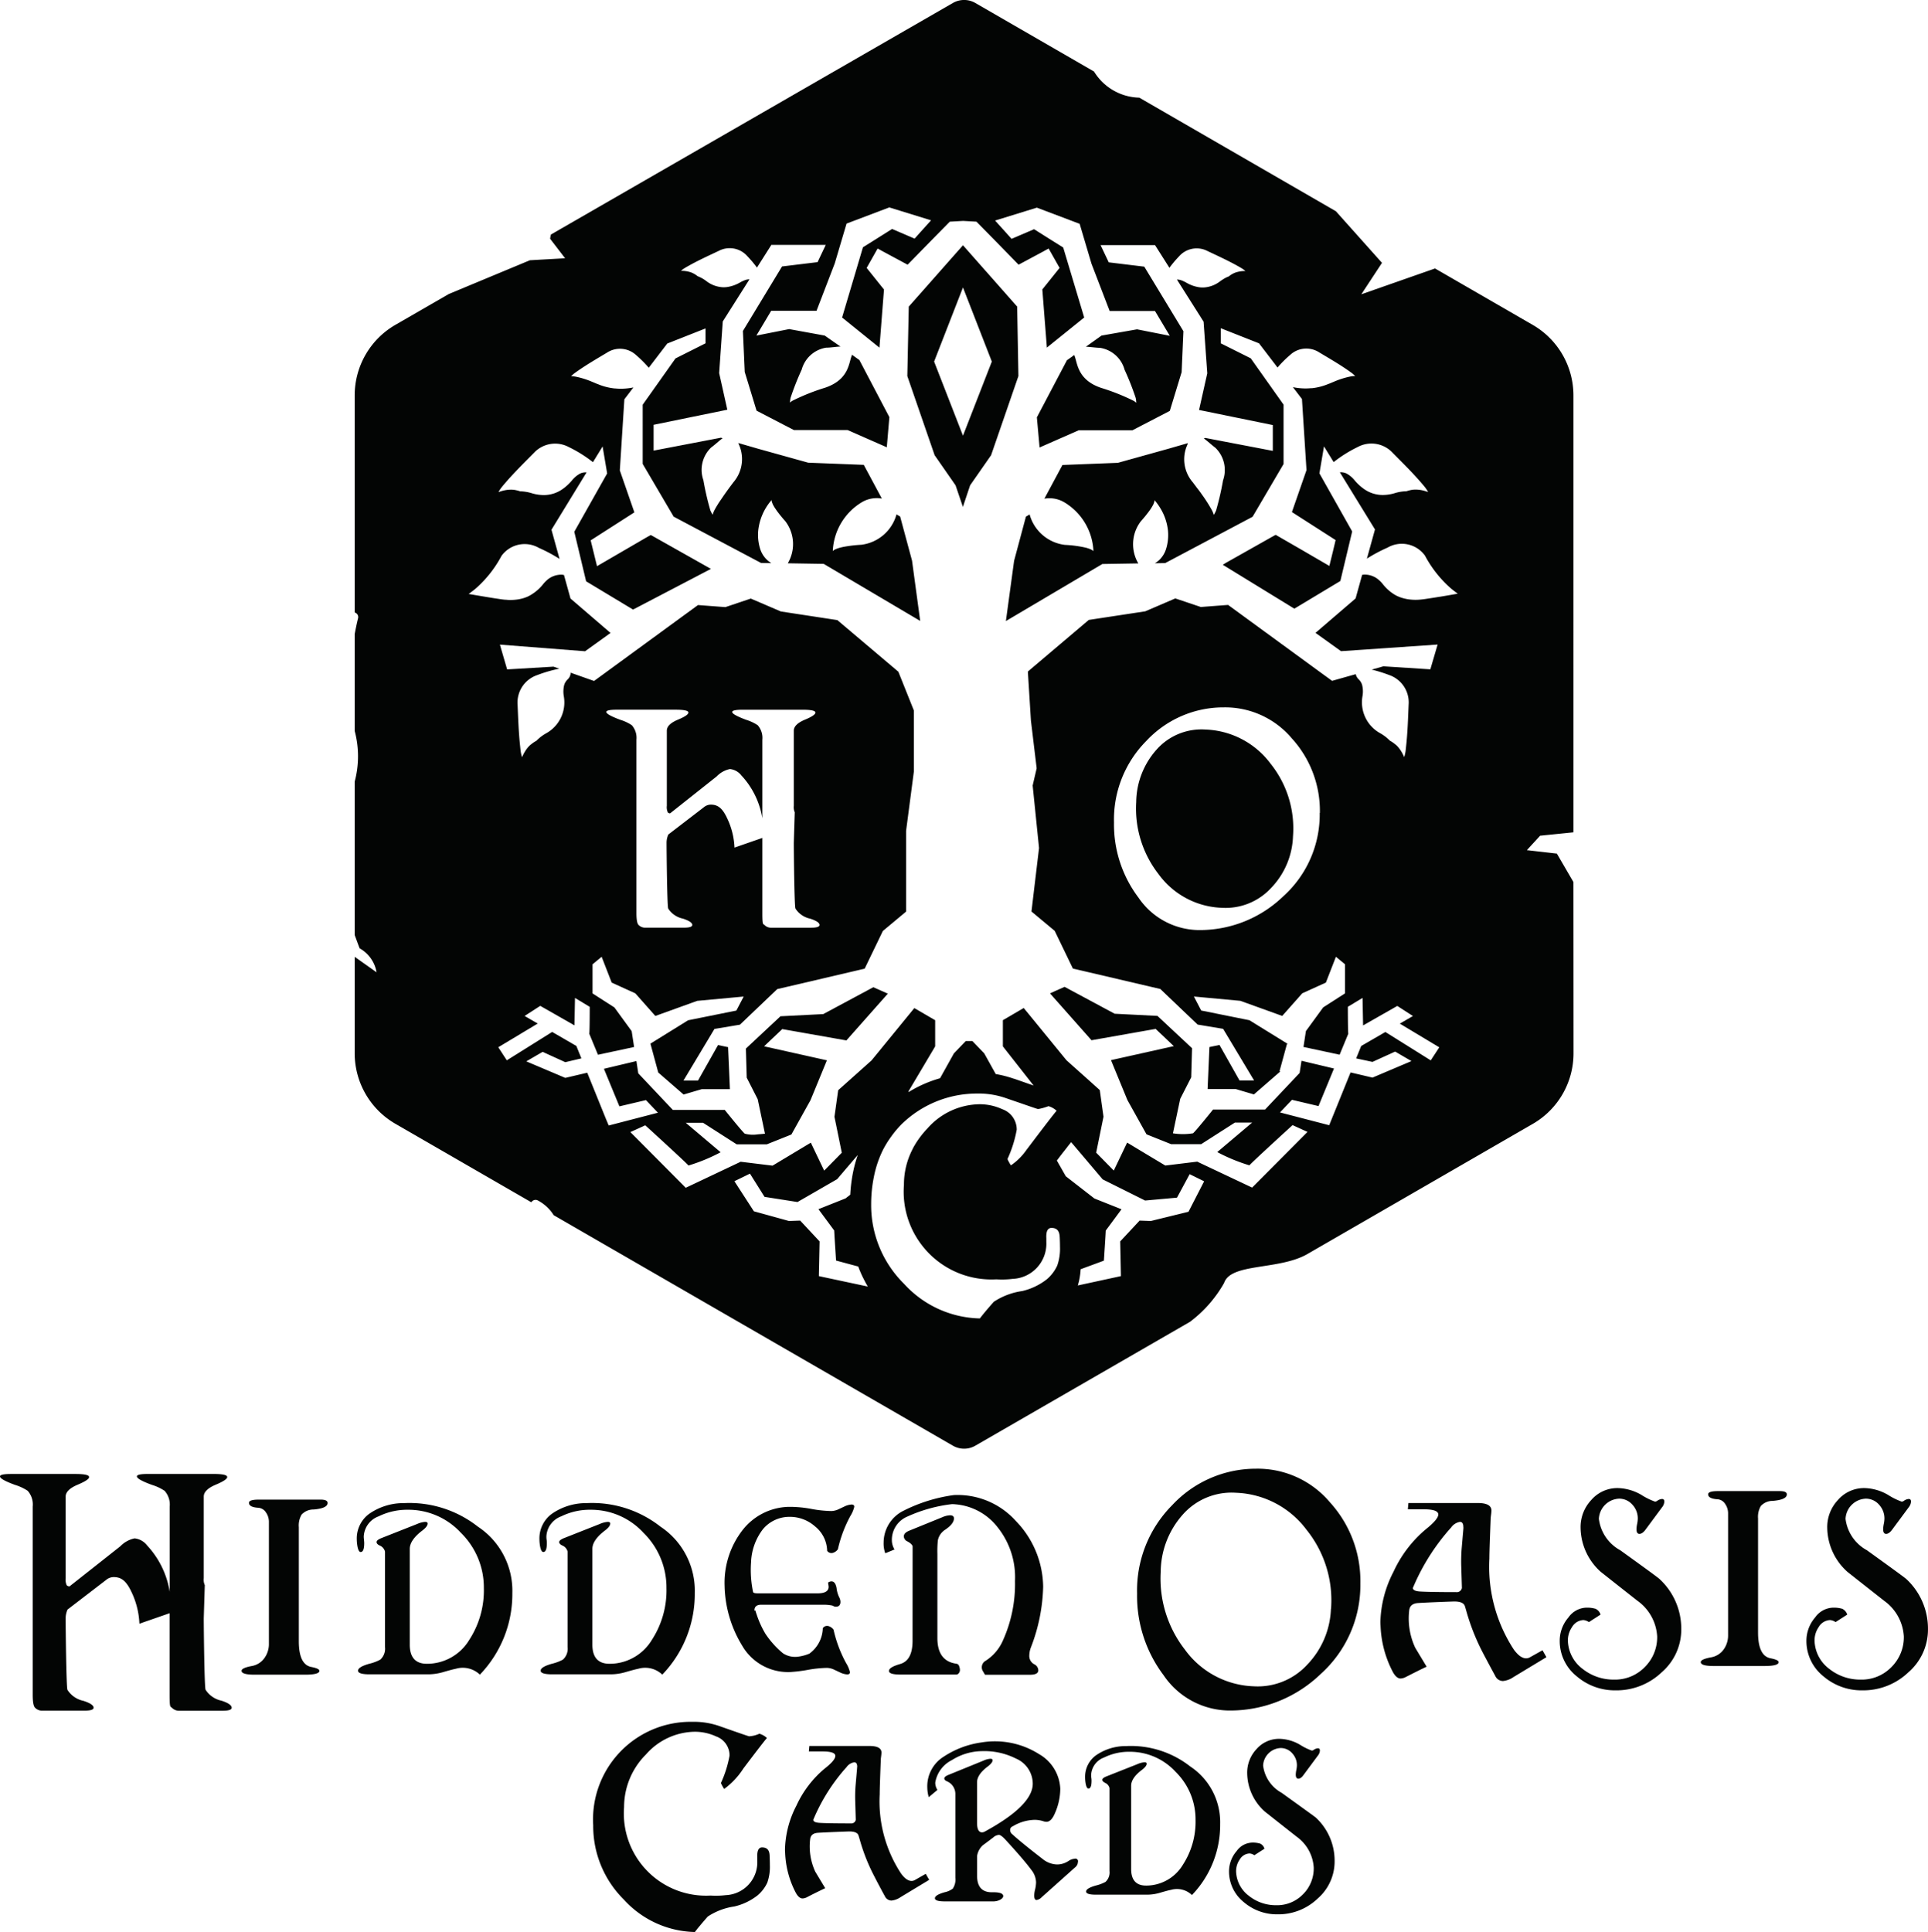 <svg xmlns="http://www.w3.org/2000/svg" width="74.694" height="74.848" viewBox="0 0 74.694 74.848">
  <g id="Group_3268" data-name="Group 3268" opacity="1">
    <g id="Group_3266" data-name="Group 3266" transform="translate(0 56.896)">
      <path id="Path_25385" data-name="Path 25385" d="M212.608,457.4q-.2,0-.184.376c0,.046,0,.091,0,.137a1.275,1.275,0,0,1-1.222,1.336,3.168,3.168,0,0,1-.589.016,3.184,3.184,0,0,1-3.35-3.424,2.882,2.882,0,0,1,.849-2.043,2.559,2.559,0,0,1,1.886-.879,1.959,1.959,0,0,1,.828.18.782.782,0,0,1,.524.741,4.385,4.385,0,0,1-.335,1.066,1.675,1.675,0,0,0,.126.229,2.97,2.97,0,0,0,.744-.793q.762-1.007.912-1.181a.722.722,0,0,0-.293-.166,1.088,1.088,0,0,1-.4.1q-.1-.027-1.114-.384a3,3,0,0,0-1.087-.177,3.782,3.782,0,0,0-3.836,4.009,4.007,4.007,0,0,0,1.191,2.881,3.822,3.822,0,0,0,2.749,1.253q.143-.194.5-.6a2.51,2.51,0,0,1,1.026-.389,2.29,2.29,0,0,0,.9-.429,1.437,1.437,0,0,0,.378-.494,1.843,1.843,0,0,0,.1-.681q0-.143-.008-.332C212.9,457.6,212.876,457.4,212.608,457.4Z" transform="translate(-183.085 -442.729)" fill="#030504"/>
      <path id="Path_25386" data-name="Path 25386" d="M285.577,461.388a.5.5,0,0,0-.245.092.8.8,0,0,1-.431.13.912.912,0,0,1-.517-.176q-.866-.668-1.223-.994a.21.21,0,0,1-.084-.163.145.145,0,0,1,.1-.143,1.712,1.712,0,0,1,.843-.252,1.089,1.089,0,0,1,.351.056.36.36,0,0,0,.115.02q.191,0,.334-.349a2.367,2.367,0,0,0,.2-.933,1.623,1.623,0,0,0-.821-1.34,3.192,3.192,0,0,0-2.234-.453,3.539,3.539,0,0,0-1.457.548,1.352,1.352,0,0,0-.64,1.208,1.41,1.41,0,0,0,.056.364l.336-.28a.533.533,0,0,1-.084-.28,1.187,1.187,0,0,1,.642-.874,2.23,2.23,0,0,1,1.174-.349,2.727,2.727,0,0,1,1.312.288,1.063,1.063,0,0,1,.65.973q0,.841-1.849,1.85a.242.242,0,0,1-.115.036q-.194,0-.194-.372v-1.569q0-.3.42-.616.181-.138.181-.237c0-.039-.028-.058-.084-.058a.771.771,0,0,0-.265.071l-1.358.553q-.163.066-.163.137t.107.115a.53.53,0,0,1,.321.479v3.256a.628.628,0,0,1-.1.421.8.8,0,0,1-.318.14q-.374.107-.374.232t.4.122h1.85a.57.57,0,0,0,.28-.065c.078-.043.117-.091.117-.141q0-.156-.425-.148-.588.01-.588-.645v-.757a.7.7,0,0,1,.224-.42q.272-.2.4-.3a.376.376,0,0,1,.221-.1q.081,0,.25.181.713.775,1.009,1.177a.808.808,0,0,1,.181.479,1.363,1.363,0,0,1-.043.3.932.932,0,0,0-.028.214q0,.171.092.171a.355.355,0,0,0,.2-.11l1.3-1.162a.268.268,0,0,0,.1-.2A.1.1,0,0,0,285.577,461.388Z" transform="translate(-243.943 -446.279)" fill="#030504"/>
      <path id="Path_25387" data-name="Path 25387" d="M318.845,458.66a3.729,3.729,0,0,0-2.489-.792,2.022,2.022,0,0,0-1.165.358,1.025,1.025,0,0,0-.422.852,1.408,1.408,0,0,0,.018.219q.036.217.112.216.12,0,.12-.3c0-.025,0-.063-.008-.112s-.008-.087-.008-.112a.76.76,0,0,1,.5-.678,2.173,2.173,0,0,1,.994-.222,2.4,2.4,0,0,1,1.778.777,2.577,2.577,0,0,1,.772,1.857,3.055,3.055,0,0,1-.487,1.737,1.66,1.66,0,0,1-1.419.813q-.588.005-.588-.645v-3.223q0-.3.42-.617.181-.138.181-.237,0-.056-.084-.056a.8.8,0,0,0-.265.069l-1.205.477q-.166.066-.166.135c0,.039.037.078.11.117a.3.3,0,0,1,.171.2c0-.007,0,.076,0,.247v2.971a.492.492,0,0,1-.158.42,1.553,1.553,0,0,1-.374.14q-.375.107-.375.232t.4.122h1.962a1.776,1.776,0,0,0,.481-.069q.341-.1.443-.117a.834.834,0,0,1,.813.2A3.907,3.907,0,0,0,320,460.895,2.588,2.588,0,0,0,318.845,458.66Z" transform="translate(-272.73 -447.123)" fill="#030504"/>
      <path id="Path_25388" data-name="Path 25388" d="M348.624,458.38a1.4,1.4,0,0,1-.718-1.055.712.712,0,0,1,.678-.68.587.587,0,0,1,.453.207.676.676,0,0,1,.178.471,1.024,1.024,0,0,1-.022.173,1.034,1.034,0,0,0-.022.176q0,.16.1.16t.2-.143l.561-.757a.331.331,0,0,0,.074-.189q0-.089-.079-.089a.321.321,0,0,0-.165.066.122.122,0,0,1-.071.023,2.281,2.281,0,0,1-.455-.225,1.646,1.646,0,0,0-.788-.23,1.16,1.16,0,0,0-.9.4,1.329,1.329,0,0,0-.359.943,2.025,2.025,0,0,0,.678,1.472q.619.489,1.238.976a1.587,1.587,0,0,1,.662,1.195,1.412,1.412,0,0,1-.424,1.045,1.394,1.394,0,0,1-1.033.415,1.666,1.666,0,0,1-1.05-.359,1.231,1.231,0,0,1-.5-.917.783.783,0,0,1,.135-.487.467.467,0,0,1,.385-.242.372.372,0,0,1,.186.069l.392-.252a.315.315,0,0,0-.168-.2,1.006,1.006,0,0,0-.275-.038.764.764,0,0,0-.637.331,1.2,1.2,0,0,0-.293.772,1.518,1.518,0,0,0,.568,1.2,1.969,1.969,0,0,0,1.31.476,2.2,2.2,0,0,0,1.555-.61,1.9,1.9,0,0,0,.658-1.464,2.275,2.275,0,0,0-.728-1.674Q349.892,459.292,348.624,458.38Z" transform="translate(-298.971 -445.824)" fill="#030504"/>
      <path id="Path_25389" data-name="Path 25389" d="M253.462,463.058a.259.259,0,0,1-.127.034q-.2,0-.41-.29a5.088,5.088,0,0,1-.825-3.065q0-.264.043-1.35c0-.03.007-.077.015-.141a1.233,1.233,0,0,0,.01-.128q0-.253-.464-.254h-2.331l-.018.212h.533q.492,0,.492.172t-.415.494a4.09,4.09,0,0,0-1.093,1.435,3.856,3.856,0,0,0-.441,1.676c0,.049,0,.1.005.144a3.618,3.618,0,0,0,.421,1.568q.12.206.252.206a.4.4,0,0,0,.166-.044c.17-.09.392-.2.661-.33l.052-.024-.384-.638a2.328,2.328,0,0,1-.2-1.245q.021-.246.306-.262.369-.023,1.192-.052.326-.005.377.157.029.092.06.2a7.3,7.3,0,0,0,.558,1.392c.2.392.4.753.4.753a.29.29,0,0,0,.258.175.758.758,0,0,0,.354-.133l1.108-.67-.133-.233Zm-2.239-4.329q-.019.22-.054.623a5.474,5.474,0,0,0-.018.639l.022.734a.174.174,0,0,1-.195.138q-.882,0-1.213-.021-.24-.016-.239-.12l.035-.081A7.188,7.188,0,0,1,250.8,458.7l.013-.014a.45.45,0,0,1,.3-.189q.115,0,.115.17C251.225,458.689,251.224,458.709,251.222,458.73Z" transform="translate(-218.019 -447.123)" fill="#030504"/>
      <path id="Path_25390" data-name="Path 25390" d="M131.4,403.422H129q-.375,0-.375.123,0,.17.361.193a.382.382,0,0,1,.3.185.63.63,0,0,1,.111.367V409a.927.927,0,0,1-.176.563.759.759,0,0,1-.49.305q-.393.073-.393.185,0,.15.5.15H130.8q.554,0,.554-.15,0-.088-.317-.149-.481-.094-.481-1v-4.418a.834.834,0,0,1,.106-.481.617.617,0,0,1,.466-.2q.542-.047.543-.252Q131.674,403.422,131.4,403.422Z" transform="translate(-118.979 -402.224)" fill="#030504"/>
      <path id="Path_25391" data-name="Path 25391" d="M158.488,405.082a4.29,4.29,0,0,0-2.865-.912,2.326,2.326,0,0,0-1.341.412,1.179,1.179,0,0,0-.485.981,1.606,1.606,0,0,0,.021.252q.041.249.129.249.138,0,.138-.343,0-.044-.009-.129c-.006-.057-.009-.1-.009-.129a.874.874,0,0,1,.575-.78,2.5,2.5,0,0,1,1.143-.255,2.756,2.756,0,0,1,2.046.894,2.965,2.965,0,0,1,.888,2.137,3.515,3.515,0,0,1-.56,2,1.911,1.911,0,0,1-1.633.935q-.677.006-.677-.742v-3.709q0-.34.484-.709.208-.159.208-.273,0-.064-.1-.064a.914.914,0,0,0-.3.079l-1.387.548q-.191.076-.191.155t.126.135a.348.348,0,0,1,.2.232q0-.012,0,.284v3.419a.566.566,0,0,1-.182.484,1.781,1.781,0,0,1-.431.161q-.431.123-.431.267t.463.141h2.258a2.043,2.043,0,0,0,.554-.079q.393-.114.51-.135a.959.959,0,0,1,.935.226,4.5,4.5,0,0,0,1.258-3.161A2.977,2.977,0,0,0,158.488,405.082Z" transform="translate(-139.974 -402.837)" fill="#030504"/>
      <path id="Path_25392" data-name="Path 25392" d="M197.473,410.723q.393-.114.51-.135a.959.959,0,0,1,.935.226,4.5,4.5,0,0,0,1.258-3.161,2.978,2.978,0,0,0-1.328-2.571,4.29,4.29,0,0,0-2.865-.912,2.326,2.326,0,0,0-1.341.412,1.179,1.179,0,0,0-.485.981,1.606,1.606,0,0,0,.021.252q.041.249.129.249.138,0,.138-.343c0-.029,0-.072-.009-.129s-.009-.1-.009-.129a.874.874,0,0,1,.575-.78,2.5,2.5,0,0,1,1.143-.255,2.756,2.756,0,0,1,2.046.894,2.965,2.965,0,0,1,.888,2.137,3.515,3.515,0,0,1-.56,2,1.911,1.911,0,0,1-1.633.935q-.677.006-.677-.742v-3.709q0-.34.484-.709.208-.159.208-.273c0-.043-.032-.064-.1-.064a.914.914,0,0,0-.3.079l-1.387.548q-.19.076-.191.155t.126.135a.349.349,0,0,1,.2.232q0-.012,0,.284v3.419a.566.566,0,0,1-.182.484,1.782,1.782,0,0,1-.431.161q-.431.123-.431.267t.463.141h2.258A2.042,2.042,0,0,0,197.473,410.723Z" transform="translate(-173.259 -402.837)" fill="#030504"/>
      <path id="Path_25393" data-name="Path 25393" d="M276.391,405.965a3.718,3.718,0,0,0-1.061-2.548,3.032,3.032,0,0,0-2.4-1,6.166,6.166,0,0,0-1.949.606,1.378,1.378,0,0,0-.771,1.228,1.078,1.078,0,0,0,.064.419l.358-.146a.7.7,0,0,1-.1-.3.977.977,0,0,1,.6-.976,5.763,5.763,0,0,1,1.726-.48,1.187,1.187,0,0,1,.12.006,2.3,2.3,0,0,1,1.636.874,3.1,3.1,0,0,1,.686,2.093,5.326,5.326,0,0,1-.469,2.31,1.773,1.773,0,0,1-.668.784.287.287,0,0,0-.109.4l.084.142h1.743q.323,0,.322-.173a.268.268,0,0,0-.161-.235.363.363,0,0,1-.188-.343.937.937,0,0,1,.059-.3A6.926,6.926,0,0,0,276.391,405.965Z" transform="translate(-235.977 -401.395)" fill="#030504"/>
      <path id="Path_25394" data-name="Path 25394" d="M272.328,411.759q0,.762-.484.9-.43.124-.431.267t.463.14h2.153c.075,0,.135-.1.135-.174a.456.456,0,0,0-.039-.171.127.127,0,0,0-.1-.075q-.733-.1-.735-.988v-3.269a4.234,4.234,0,0,1,.018-.522.641.641,0,0,1,.281-.41q.343-.231.343-.44c0-.08-.052-.12-.155-.12a.826.826,0,0,0-.293.073l-1.29.525c-.137.057-.205.13-.205.22a.223.223,0,0,0,.141.194c.116.063.181.125.2.188,0,0,0,.08,0,.241Z" transform="translate(-236.974 -405.092)" fill="#030504"/>
      <path id="Path_25395" data-name="Path 25395" d="M83.522,406.521a.971.971,0,0,1-.619-.425c-.046-.1-.07-2.444-.07-2.762l.04-1.289a.513.513,0,0,1-.04-.27v-3.16q0-.265.459-.459t.449-.3q0-.118-.526-.118H80.667q-.425,0-.425.094,0,.115.578.327a1.9,1.9,0,0,1,.494.23.8.8,0,0,1,.2.612v3.3a3.436,3.436,0,0,0-.881-1.8.7.7,0,0,0-.48-.268,1.063,1.063,0,0,0-.553.306L77.622,402.1l0-.011a.125.125,0,0,1-.1-.043.513.513,0,0,1-.04-.27v-3.16q0-.265.459-.459t.449-.3q0-.118-.526-.118h-2.5q-.425,0-.425.094,0,.115.578.327a1.9,1.9,0,0,1,.494.23.8.8,0,0,1,.195.612v7.29q0,.414.09.5a.378.378,0,0,0,.254.115h1.66q.355,0,.355-.115,0-.136-.393-.265a.971.971,0,0,1-.62-.425c-.046-.1-.07-2.444-.07-2.762a.844.844,0,0,1,.073-.35l1.489-1.143a.463.463,0,0,1,.293-.115c.258,0,.468.095.689.563a3.156,3.156,0,0,1,.314,1.243l1.17-.406v3.163c0,.523.03.442.09.5a.377.377,0,0,0,.254.115h1.706q.355,0,.355-.115Q83.916,406.65,83.522,406.521Z" transform="translate(-74.939 -397.534)" fill="#030504"/>
      <path id="Path_25396" data-name="Path 25396" d="M422.016,403.278a1.608,1.608,0,0,1-.827-1.214.819.819,0,0,1,.78-.783.677.677,0,0,1,.522.237.779.779,0,0,1,.205.542,1.171,1.171,0,0,1-.025.2,1.178,1.178,0,0,0-.025.2q0,.185.114.185t.235-.164l.645-.871a.379.379,0,0,0,.085-.217c0-.068-.03-.1-.091-.1a.371.371,0,0,0-.191.076.14.14,0,0,1-.082.026,2.627,2.627,0,0,1-.523-.259,1.9,1.9,0,0,0-.907-.265,1.335,1.335,0,0,0-1.038.463,1.528,1.528,0,0,0-.413,1.085,2.33,2.33,0,0,0,.78,1.695q.712.563,1.425,1.123a1.827,1.827,0,0,1,.762,1.375,1.624,1.624,0,0,1-.488,1.2,1.605,1.605,0,0,1-1.189.478,1.92,1.92,0,0,1-1.208-.413,1.416,1.416,0,0,1-.572-1.056.9.9,0,0,1,.155-.56.539.539,0,0,1,.443-.278.427.427,0,0,1,.214.079l.451-.29a.361.361,0,0,0-.194-.226,1.153,1.153,0,0,0-.317-.044.879.879,0,0,0-.733.381,1.377,1.377,0,0,0-.337.888,1.748,1.748,0,0,0,.654,1.387,2.267,2.267,0,0,0,1.507.548,2.534,2.534,0,0,0,1.79-.7,2.189,2.189,0,0,0,.758-1.684,2.618,2.618,0,0,0-.839-1.926Q423.476,404.328,422.016,403.278Z" transform="translate(-359.246 -400.12)" fill="#030504"/>
      <path id="Path_25397" data-name="Path 25397" d="M453.917,401.54h-2.4q-.375,0-.375.123,0,.17.361.193a.382.382,0,0,1,.3.185.63.63,0,0,1,.111.367v4.709a.927.927,0,0,1-.176.563.757.757,0,0,1-.49.3q-.393.073-.393.185,0,.15.5.15h1.964q.554,0,.554-.15,0-.088-.317-.15-.481-.094-.481-1V402.6a.832.832,0,0,1,.106-.481.616.616,0,0,1,.466-.2q.542-.047.543-.252Q454.193,401.54,453.917,401.54Z" transform="translate(-384.965 -400.672)" fill="#030504"/>
      <path id="Path_25398" data-name="Path 25398" d="M478.069,404.395q-.068-.067-1.528-1.117a1.608,1.608,0,0,1-.827-1.214.818.818,0,0,1,.78-.783.676.676,0,0,1,.522.237.779.779,0,0,1,.205.542,1.173,1.173,0,0,1-.025.2,1.2,1.2,0,0,0-.025.2q0,.185.114.185t.235-.164l.645-.871a.379.379,0,0,0,.085-.217c0-.068-.03-.1-.091-.1a.371.371,0,0,0-.191.076.141.141,0,0,1-.082.026,2.631,2.631,0,0,1-.523-.259,1.9,1.9,0,0,0-.907-.265,1.335,1.335,0,0,0-1.038.463,1.528,1.528,0,0,0-.413,1.085,2.33,2.33,0,0,0,.78,1.695q.713.563,1.425,1.123a1.827,1.827,0,0,1,.762,1.375,1.625,1.625,0,0,1-.488,1.2,1.606,1.606,0,0,1-1.189.478,1.921,1.921,0,0,1-1.208-.413,1.416,1.416,0,0,1-.572-1.056.9.9,0,0,1,.155-.56.539.539,0,0,1,.443-.278.427.427,0,0,1,.214.079l.452-.29a.362.362,0,0,0-.194-.226,1.155,1.155,0,0,0-.317-.044.88.88,0,0,0-.733.381,1.377,1.377,0,0,0-.337.888,1.749,1.749,0,0,0,.654,1.387,2.267,2.267,0,0,0,1.507.548,2.533,2.533,0,0,0,1.79-.7,2.189,2.189,0,0,0,.758-1.684A2.618,2.618,0,0,0,478.069,404.395Z" transform="translate(-404.214 -400.12)" fill="#030504"/>
      <path id="Path_25399" data-name="Path 25399" d="M330.851,396.587A4.431,4.431,0,0,0,327.6,398a4.686,4.686,0,0,0-1.359,3.426,5.1,5.1,0,0,0,1.026,3.16,3.1,3.1,0,0,0,2.64,1.368,5.049,5.049,0,0,0,3.453-1.42,4.633,4.633,0,0,0,1.531-3.507,4.527,4.527,0,0,0-1.176-3.135A3.663,3.663,0,0,0,330.851,396.587Zm2.9,5.423a3.291,3.291,0,0,1-.911,2.16,2.607,2.607,0,0,1-2.084.846,3.439,3.439,0,0,1-2.666-1.424,4.478,4.478,0,0,1-.934-3.019,3.368,3.368,0,0,1,.847-2.2,2.521,2.521,0,0,1,2.065-.854,3.57,3.57,0,0,1,2.738,1.435A4.353,4.353,0,0,1,333.755,402.01Z" transform="translate(-282.188 -396.587)" fill="#030504"/>
      <path id="Path_25400" data-name="Path 25400" d="M236.584,405.474a1.337,1.337,0,0,1,1.029-.481,1.467,1.467,0,0,1,.962.345c.016.012.032.026.046.039a1.251,1.251,0,0,1,.453.931.2.2,0,0,0,.227.078.376.376,0,0,0,.188-.135,5.006,5.006,0,0,1,.483-1.289,1.216,1.216,0,0,0,.153-.358q0-.088-.106-.088a.744.744,0,0,0-.24.059l-.261.123a.687.687,0,0,1-.287.07,4.572,4.572,0,0,1-.754-.079,4.609,4.609,0,0,0-.762-.082c-.056,0-.111,0-.166,0a2.335,2.335,0,0,0-1.752.9,3.324,3.324,0,0,0-.695,2.161,4.606,4.606,0,0,0,.672,2.3,2.052,2.052,0,0,0,1.757,1.038h.015c.054,0,.112,0,.175-.007a5.587,5.587,0,0,0,.587-.075,4.587,4.587,0,0,1,.754-.08.688.688,0,0,1,.288.071l.261.123a.742.742,0,0,0,.24.059c.07,0,.106-.029.106-.088a1.222,1.222,0,0,0-.153-.358,4.98,4.98,0,0,1-.483-1.289.375.375,0,0,0-.188-.135.2.2,0,0,0-.228.079,1.25,1.25,0,0,1-.452.931c-.021.018-.042.036-.063.053a1.712,1.712,0,0,1-.416.116.859.859,0,0,1-.613-.129,3.51,3.51,0,0,1-.674-.748,3.659,3.659,0,0,1-.342-.749c-.016-.046-.032-.094-.048-.143-.025-.08-.039.047-.039-.012a.27.27,0,0,1,0-.04c.014-.125.1-.188.261-.188h2.29l.147,0a1.619,1.619,0,0,1,.3.028.217.217,0,0,1,.054.02.2.2,0,0,0,.1.029q.179,0,.179-.19a.387.387,0,0,0-.044-.167,1.1,1.1,0,0,1-.106-.361c-.071-.415-.329-.218-.329-.218,0,.023.021.141.021.162q0,.255-.425.255h-2.193c-.156,0-.289.007-.308-.05a4.118,4.118,0,0,1-.079-1.144A2.238,2.238,0,0,1,236.584,405.474Z" transform="translate(-207.029 -403.128)" fill="#030504"/>
      <path id="Path_25401" data-name="Path 25401" d="M385.833,410.143a.3.3,0,0,1-.147.039q-.226,0-.472-.334a5.855,5.855,0,0,1-.95-3.528q0-.3.05-1.553c0-.034.008-.088.017-.162a1.364,1.364,0,0,0,.012-.147q0-.292-.534-.292h-2.683l-.021.244h.613q.566,0,.566.2,0,.186-.478.569a4.705,4.705,0,0,0-1.258,1.652,4.439,4.439,0,0,0-.507,1.929q0,.084.006.166a4.165,4.165,0,0,0,.484,1.8q.138.238.29.238a.46.46,0,0,0,.191-.051c.2-.1.451-.231.761-.379l.06-.027-.442-.734a2.677,2.677,0,0,1-.235-1.433q.024-.283.352-.3.425-.027,1.372-.06.375-.006.434.181c.022.07.045.148.069.234a8.382,8.382,0,0,0,.643,1.6c.236.451.464.867.464.867a.333.333,0,0,0,.3.2.87.87,0,0,0,.408-.154l1.275-.77-.152-.268Zm-2.577-4.982q-.022.253-.062.717a6.292,6.292,0,0,0-.021.735l.026.844a.2.2,0,0,1-.224.16q-1.014,0-1.4-.024-.276-.018-.276-.138l.041-.094a8.273,8.273,0,0,1,1.428-2.231l.015-.016a.518.518,0,0,1,.34-.217q.132,0,.132.2C383.259,405.114,383.258,405.137,383.256,405.161Z" transform="translate(-326.562 -402.837)" fill="#030504"/>
    </g>
    <g id="Group_3267" data-name="Group 3267" transform="translate(13.738 0)">
      <path id="Path_25402" data-name="Path 25402" d="M328.711,233.216a2.322,2.322,0,0,0-1.9.787,3.1,3.1,0,0,0-.78,2.025,4.126,4.126,0,0,0,.86,2.781,3.167,3.167,0,0,0,2.455,1.312,2.4,2.4,0,0,0,1.92-.779,3.031,3.031,0,0,0,.839-1.99,4.009,4.009,0,0,0-.869-2.814A3.288,3.288,0,0,0,328.711,233.216Z" transform="translate(-295.75 -204.954)" fill="#030504"/>
      <path id="Path_25403" data-name="Path 25403" d="M200.532,106.167l-.641-1.1-1.162-.133.514-.56,1.29-.131V87.317a3.154,3.154,0,0,0-1.577-2.731L195.172,82.4l-2.855,1,.8-1.217-1.787-2h0l-7.616-4.4a2.111,2.111,0,0,1-1.753-1.012l-4.6-2.656a.867.867,0,0,0-.867,0l-15.575,8.971a.927.927,0,0,0-.029.165l.579.754-1.364.077-3.142,1.308-2.068,1.194a3.154,3.154,0,0,0-1.577,2.731v8.412a.185.185,0,0,1,.13.226c-.05.2-.092.406-.13.61v3.754a3.807,3.807,0,0,1,0,1.961v5.944c.064.172.125.345.192.516a1.313,1.313,0,0,1,.655.928l-.847-.6v3.738a3.154,3.154,0,0,0,1.577,2.731l5.266,3.04a.189.189,0,0,1,.254-.07,1.614,1.614,0,0,1,.612.57l15.467,8.93a.867.867,0,0,0,.867,0l8.318-4.8A4.9,4.9,0,0,0,187,121.7c.257-.781,2.132-.488,3.226-1.12l8.733-5.042a3.154,3.154,0,0,0,1.577-2.731ZM171.3,121.435l.028-1.345-.753-.807-.434.016-1.358-.375-.755-1.166h0l.228-.11.375-.183.565.9,1.276.2,1.535-.885.8-.938a5.3,5.3,0,0,0-.232.953q-.043.286-.059.587l-.182.142-1.051.418.611.825c0,.056.072,1.165.072,1.165l.859.231c.051.136.107.271.17.4s.128.253.2.376Zm6.12-7.072a3.211,3.211,0,0,1,1.161.189l.582.2c.354.123.56.193.609.207a.25.25,0,0,0,.086-.007h0a2.307,2.307,0,0,0,.339-.1.772.772,0,0,1,.314.178q-.161.185-.975,1.262l-.019.025c-.053.07-.1.134-.152.2l-.013.017a2.357,2.357,0,0,1-.611.611,1.82,1.82,0,0,1-.134-.244,4.684,4.684,0,0,0,.359-1.14.835.835,0,0,0-.56-.792,2.091,2.091,0,0,0-.885-.192,2.737,2.737,0,0,0-2.017.94,3.5,3.5,0,0,0-.55.75c-.009.017-.016.034-.025.051l-.014.029a2.978,2.978,0,0,0-.319,1.353,3.4,3.4,0,0,0,3.581,3.66,3.389,3.389,0,0,0,.63-.018,1.363,1.363,0,0,0,1.306-1.428c0-.049,0-.1,0-.146q-.021-.4.2-.4c.286,0,.312.217.32.378q.009.2.009.355a1.962,1.962,0,0,1-.107.727,1.53,1.53,0,0,1-.4.528,2.45,2.45,0,0,1-.958.458,2.684,2.684,0,0,0-1.1.416q-.385.437-.538.644a4.085,4.085,0,0,1-2.939-1.34,4.282,4.282,0,0,1-1.274-3.079,5.336,5.336,0,0,1,.108-1.076,4.148,4.148,0,0,1,.347-1.028,3.783,3.783,0,0,1,.316-.514,3.851,3.851,0,0,1,.413-.491A4.178,4.178,0,0,1,177.422,114.363Zm8.2,4.579-1.458.357-.434-.016-.753.807.028,1.345-1.671.362a2.116,2.116,0,0,0,.056-.215,2.927,2.927,0,0,0,.055-.414l.9-.332s.074-1.109.072-1.165l.611-.825-1.051-.418-1.107-.86-.347-.61c.127-.167.228-.3.309-.4.126-.163.2-.258.245-.312l1.222,1.442,1.642.819,1.235-.111.491-.91.368.181.193.095Zm9.733-23.825-.182.03c-.146.023-.288.045-.406.062-.088.012-.173.021-.255.025a1.941,1.941,0,0,1-.4-.022,1.545,1.545,0,0,1-.167-.037,1.379,1.379,0,0,1-.288-.111,1.67,1.67,0,0,1-.514-.447,1.092,1.092,0,0,0-.122-.128.826.826,0,0,0-.6-.229c-.023,0-.048.007-.072.011l-.253.912-1.553,1.334h0l.989.709,3.742-.257-.282.96-1.819-.117-.452.128a5.5,5.5,0,0,1,.673.209,1.121,1.121,0,0,1,.757,1.146c-.023.544-.039,1.091-.1,1.632-.006.057-.011.115-.019.172a1.413,1.413,0,0,1-.053.231,1.766,1.766,0,0,0-.121-.234,1.184,1.184,0,0,0-.161-.206.9.9,0,0,0-.07-.059,1.188,1.188,0,0,0-.2-.136,1.655,1.655,0,0,0-.372-.287,1.367,1.367,0,0,1-.69-1.449,1.06,1.06,0,0,0-.017-.429.5.5,0,0,0-.138-.219h0a.35.35,0,0,1-.048-.057l-.01-.015a.36.36,0,0,1-.049-.123l-.918.259-.4-.291-3.629-2.65-.465.035-.591.045-.989-.332-1.164.5-.729.111-1.458.222-2.261,1.915-.1.087.119,1.9.222,1.846-.092.395-.063.272.247,2.421-.293,2.459.3.25.6.5.705,1.461,3.387.792,1.445,1.378.987.165,1.2,2h-.564l-.777-1.376-.389.082-.071,1.628h1.094l.7.207,1.016-.884.006-.021-.033.021.293-1.075.027.006,0-.006-.026-.016h0l-1.457-.9-1.868-.376h0l-.088-.169-.067-.128-.128-.245,1.8.167,1.622.585.776-.876.916-.416.389-1,.353.291h0v1.127l-.847.543-.669.918-.094.615,1.4.3.336-.813c-.017-.1-.017-1.043-.017-1.043l.25-.151h0l.32-.193h0l.009.5.011.566,1.326-.755.606.391-.215.124-.294.17h0l1.529.918-.33.506h0l-1.758-1.1-.937.542-.185.455-.011.026.633.136.878-.4.319.186h0l.313.182-.866.367-.643.273h0l-.85-.2-.828,2.045h0l-1.907-.495.464-.489h0l1.029.242.6-1.455h0l-1.259-.3-.062.4-.011.072-1.34,1.419H186.57s-.671.836-.776.92a2.483,2.483,0,0,1-.777,0h0l.282-1.336.426-.834.019-.645.014-.482-1.34-1.252-1.658-.084h0l-1.134-.609-.806-.432h0l-.346.153-.218.1,1.608,1.815,2.484-.439.387.367h0l.316.3-2.433.543.636,1.545.74,1.329.953.381h1.164l1.306-.836h.669l-1.729,1.461.377-.319a6.894,6.894,0,0,0,1.246.514c.047-.076,1.672-1.558,1.672-1.558l.578.263-2.145,2.157L185.956,117l.4-.048-1.633.2h0l-.779-.467-.7-.422h0l-.518,1.083-.245-.249-.437-.445.069-.336.215-1.056-.06-.431-.084-.6-.4-.36-.889-.794-1.411-1.726-.247-.3h0l-.6.351-.208.121v1.014l1.192,1.518-.758-.265-.01,0a4.291,4.291,0,0,0-.7-.18l-.445-.8-.46-.479h-.257l-.221.23-.239.249-.536.962a4.8,4.8,0,0,0-1.208.53l-.022-.01,1.041-1.754v-1.014l0,0-.808-.47-1.658,2.028-1.292,1.154-.144,1.029.284,1.392-.682.694-.518-1.083-1.482.89h0l-1.633-.2.4.048-2.13,1.009-2.145-2.157.578-.263s1.626,1.483,1.673,1.558a6.9,6.9,0,0,0,1.246-.514l.377.319-1.729-1.461h.67l1.305.836h1.164l.953-.381.74-1.329.636-1.545h0l-2.433-.543.316-.3h0l.388-.367,2.484.439,1.608-1.815-.008,0-.556-.246-1.94,1.041h0l-1.657.084-1.34,1.252.033,1.127.425.834.282,1.336s-.128.015-.282.026a1.2,1.2,0,0,1-.5-.026c-.105-.084-.776-.92-.776-.92h-2.011l-1.34-1.419-.072-.475-1.259.3.6,1.455,1.029-.242h0l.008.008.456.481-1.907.495-.1-.236-.732-1.809-.851.2-1.511-.64h0l.633-.368.878.4L162.1,113l-.195-.481-.937-.543-1.758,1.1h0l-.189-.29h0l-.141-.217,1.528-.918-.372-.215-.136-.079h0l.606-.391,1.325.755.021-1.062.32.193.251.152s0,.945-.017,1.043l.336.813,1.4-.3h0l-.094-.615-.669-.918-.847-.543v-1.127l.171-.142h0l.182-.15.389,1,.916.416.776.876,1.622-.585,1.8-.167-.284.543-1.71.344-.159.032-.527.327-.93.576,0,.015.3,1.106.982.853.7-.207h1.094l-.071-1.628-.389-.082-.776,1.376h-.563l1.2-2,.987-.165,1.445-1.378,2.849-.666.538-.126.282-.584.423-.876.9-.751v-3.127h0l.013-.1.288-2.194V99.522l-.6-1.5-2.364-2-2.187-.334-.583-.25-.583-.25-.5.168-.485.163-.53-.04-.53-.04-4.027,2.941h0l-.216-.076-.694-.245c0,.01,0,.021,0,.031s0,.008,0,.012a.354.354,0,0,1-.051.141l-.01.015a.362.362,0,0,1-.048.057h0a.5.5,0,0,0-.138.219,1.063,1.063,0,0,0-.017.429,1.367,1.367,0,0,1-.69,1.449,1.65,1.65,0,0,0-.372.287,1.18,1.18,0,0,0-.2.134.928.928,0,0,0-.072.061,1.169,1.169,0,0,0-.161.206,1.727,1.727,0,0,0-.121.234,1.39,1.39,0,0,1-.053-.231c-.008-.061-.014-.121-.02-.182-.06-.537-.076-1.08-.1-1.621a1.121,1.121,0,0,1,.757-1.146,5.4,5.4,0,0,1,.859-.25l-.225-.079-.109.007-1.687.1-.28-.96,3.3.257.987-.709-.776-.667-.776-.667-.247-.89-.006-.022c-.024,0-.049-.009-.073-.011a.829.829,0,0,0-.613.236,1.087,1.087,0,0,0-.113.12,1.726,1.726,0,0,1-.424.389,1.374,1.374,0,0,1-.176.1,1.4,1.4,0,0,1-.205.074,1.521,1.521,0,0,1-.182.039,1.948,1.948,0,0,1-.384.019h0l-.064-.006c-.063,0-.125-.009-.191-.018l-.287-.043-.1-.016-.195-.032c-.357-.059-.687-.116-.687-.116.063-.044.12-.088.176-.131l.079-.062h0a4.487,4.487,0,0,0,1.019-1.283,1.107,1.107,0,0,1,1.449-.308,5.877,5.877,0,0,1,.8.427l-.313-1.131L162.3,90.3H162.3a.5.5,0,0,0-.255.048,1.063,1.063,0,0,0-.325.28,1.9,1.9,0,0,1-.324.3,1.255,1.255,0,0,1-.758.25,1.638,1.638,0,0,1-.449-.068,1.657,1.657,0,0,0-.463-.077,1.289,1.289,0,0,0-.151-.042.969.969,0,0,0-.175-.022,1.289,1.289,0,0,0-.388.054c-.042.012-.084.026-.126.041a1.4,1.4,0,0,1,.133-.2c.382-.465.815-.888,1.239-1.317a1.121,1.121,0,0,1,1.355-.228,5.064,5.064,0,0,1,.935.585l.374-.609.076.451.1.594L161.825,92.6l.458,1.919,1.819,1.095,3.017-1.576h0l-2.33-1.313-.178.1-1.906,1.108-.245-1,1.693-1.085-.564-1.626.176-2.753.351-.46a2.5,2.5,0,0,1-.46.05h0a2.308,2.308,0,0,1-.238-.01l-.023,0a2.3,2.3,0,0,1-.669-.173l-.006,0-.188-.079-.02-.008a3.2,3.2,0,0,0-.648-.2.913.913,0,0,0-.163-.013,1.162,1.162,0,0,1,.146-.128c.4-.29.829-.537,1.252-.791a.918.918,0,0,1,1.122.1,4.463,4.463,0,0,1,.49.489l.717-.938,1.482-.585h0V85.3l-.585.294-.579.291-.984,1.389-.287.405V89.97l1.2,2.044,3.385,1.794.4.007a.992.992,0,0,1-.443-.582,1.8,1.8,0,0,1-.065-.686,2.14,2.14,0,0,1,.519-1.178h0v0h0a.131.131,0,0,0,0,.041v0a.473.473,0,0,0,.032.093l0,.007a1.322,1.322,0,0,0,.086.155l.009.014c.021.032.045.067.072.106a4.967,4.967,0,0,0,.326.4,1.461,1.461,0,0,1,.1,1.636l1.392.023,3.738,2.21-.316-2.335-.216-.8-.245-.909-.141-.084a1.619,1.619,0,0,1-1.366,1.178,5.068,5.068,0,0,0-.706.085c-.065.014-.119.028-.164.041-.2.062-.232.119-.232.119h0a2.32,2.32,0,0,1,1.136-1.9,1.134,1.134,0,0,1,.764-.136l-.7-1.305-2.153-.084h0l-1.936-.539-.771-.223.01.03a1.377,1.377,0,0,1-.2,1.491l-.068.091-.006.007-.084.113,0,0-.094.129h0l-.1.141,0,0c-.068.1-.136.2-.2.292h0c-.063.1-.119.19-.163.272a.919.919,0,0,0-.089.213,1.149,1.149,0,0,1-.09-.173,10.764,10.764,0,0,1-.269-1.167,1.2,1.2,0,0,1,.3-1.265c.149-.107.29-.246.445-.361l-.065-.019-2.609.5v-1l2.856-.585-.316-1.419.14-2,1.034-1.631a.472.472,0,0,0-.111.012.71.71,0,0,0-.11.038l-.022.009c-.043.019-.085.042-.127.065a1.393,1.393,0,0,1-.493.174,1.023,1.023,0,0,1-.162.009,1.141,1.141,0,0,1-.646-.239,1.338,1.338,0,0,0-.332-.187l-.022-.015a.888.888,0,0,0-.2-.119l-.011-.006a1.149,1.149,0,0,0-.418-.071,1.124,1.124,0,0,1,.156-.113c.42-.248.868-.451,1.31-.66a.909.909,0,0,1,1.1.2,4.443,4.443,0,0,1,.378.448l.557-.878h2.107l-.316.667-1.376.167-1.516,2.5.071,1.587.153.5.305,1,1.447.751h2.08l1.518.667.1-1.167-1.162-2.212-.269-.192-.035-.025a.163.163,0,0,0,.017.023c-.128.278-.094.948-1.049,1.268a8.2,8.2,0,0,0-1.253.5.621.621,0,0,0-.1.074,1.1,1.1,0,0,1,.024-.189,10.48,10.48,0,0,1,.43-1.089,1.172,1.172,0,0,1,.946-.849c.179,0,.369-.037.556-.043L171.527,85l-1.377-.251L168.88,85h0l.573-.96h1.756l.706-1.835.458-1.543,1.656-.627,1.618.5-.391.433-.247.276-.872-.374-.7.441-.429.268L172.2,84.3l1.447,1.168.176-2.253-.11-.136-.561-.7.424-.751h0l.094.05.1.056.968.52.874-.893.761-.774.517-.029.516.029.761.774.872.893.97-.52.1-.056.094-.05.424.751-.669.834.176,2.253L181.58,84.3l-.813-2.712-.429-.268-.7-.441-.872.374-.247-.276-.391-.433,1.618-.5,1.658.627.458,1.543.705,1.835h1.756l.573.96-1.269-.251L182.251,85l-.606.433c.186.006.376.039.554.043a1.172,1.172,0,0,1,.946.849,10.519,10.519,0,0,1,.43,1.089,1.136,1.136,0,0,1,.023.189.622.622,0,0,0-.1-.074,8.192,8.192,0,0,0-1.253-.5c-.955-.319-.921-.99-1.049-1.268a.151.151,0,0,0,.015-.019l-.3.214-1.165,2.212.105,1.167,1.516-.667h2.082l1.447-.751.458-1.5.069-1.587-1.516-2.5-1.376-.167-.316-.667h2.109l.557.878a4.462,4.462,0,0,1,.378-.448.909.909,0,0,1,1.1-.2c.442.209.89.412,1.31.66a1.121,1.121,0,0,1,.156.113,1.149,1.149,0,0,0-.418.071l-.011.006a.889.889,0,0,0-.208.126l-.012.009a.973.973,0,0,0-.157.073,1.827,1.827,0,0,0-.175.114,1.14,1.14,0,0,1-.646.239,1.022,1.022,0,0,1-.162-.009,1.394,1.394,0,0,1-.493-.174c-.042-.023-.085-.046-.127-.065l-.013-.006a.731.731,0,0,0-.119-.041.543.543,0,0,0-.067-.011.426.426,0,0,0-.045,0l1.033,1.631.142,2-.318,1.419,2.858.585v1l-.474-.091-2.135-.409-.011,0-.054.016c.155.114.3.253.445.361a1.2,1.2,0,0,1,.3,1.265,10.786,10.786,0,0,1-.269,1.167,1.149,1.149,0,0,1-.09.173.922.922,0,0,0-.089-.213,5.764,5.764,0,0,0-.362-.566l0,0c-.068-.1-.135-.188-.2-.27l0,0-.084-.113-.006-.007-.068-.091a1.36,1.36,0,0,1-.219-1.448l.026-.074-.773.223-1.814.505-.124.035-1.149.045-1,.039-.7,1.305a1.135,1.135,0,0,1,.765.136,2.32,2.32,0,0,1,1.136,1.9h0s-.034-.071-.307-.14a4.525,4.525,0,0,0-.8-.106,1.62,1.62,0,0,1-1.366-1.179l-.143.085-.458,1.71-.318,2.335,3.738-2.21,1.393-.023a1.461,1.461,0,0,1,.1-1.636,4.933,4.933,0,0,0,.326-.4c.028-.038.051-.073.072-.105l.009-.015a1.341,1.341,0,0,0,.086-.155l0-.007a.478.478,0,0,0,.032-.093v0a.143.143,0,0,0,0-.041h0a.025.025,0,0,0,0,0h0a2.119,2.119,0,0,1,.223.306,2.081,2.081,0,0,1,.3.872q.006.065.008.133a1.807,1.807,0,0,1-.073.553,1,1,0,0,1-.253.436.985.985,0,0,1-.189.146l.4-.007,3.385-1.794,1.2-2.044V87.675l-1.271-1.794L186.87,85.3h0v-.585h0l1.482.585.717.938a4.458,4.458,0,0,1,.49-.489.918.918,0,0,1,1.122-.1c.424.254.854.5,1.252.791a1.165,1.165,0,0,1,.146.128.912.912,0,0,0-.163.013,3.2,3.2,0,0,0-.648.2l-.019.008-.189.079-.006,0a2.293,2.293,0,0,1-.654.171l-.046,0c-.078.007-.155.01-.229.009h0a2.493,2.493,0,0,1-.46-.05l.351.46.176,2.753-.565,1.626,1.693,1.085-.1.422h0l-.142.58h0l-1.041-.606-1.04-.6-.13.072-1.8,1.015-.118.074,2.772,1.7,1.783-1.072.458-1.919-1.269-2.251.177-1.045h0l.374.609a5.066,5.066,0,0,1,.934-.585,1.121,1.121,0,0,1,1.355.228c.424.429.857.852,1.239,1.317a1.4,1.4,0,0,1,.133.2c-.042-.015-.084-.029-.126-.041a1.288,1.288,0,0,0-.388-.054.969.969,0,0,0-.175.022,1.3,1.3,0,0,0-.151.042,1.658,1.658,0,0,0-.463.077,1.636,1.636,0,0,1-.449.068,1.255,1.255,0,0,1-.758-.25,1.91,1.91,0,0,1-.324-.3,1.064,1.064,0,0,0-.325-.28.5.5,0,0,0-.255-.048h-.006l1.36,2.213-.313,1.131a5.864,5.864,0,0,1,.8-.427,1.106,1.106,0,0,1,1.449.308,4.486,4.486,0,0,0,1.019,1.283h0l.078.062c.056.043.112.087.176.131C196.043,95,195.715,95.059,195.358,95.118Zm-4.649,8.373a4.268,4.268,0,0,1-1.411,3.23,4.652,4.652,0,0,1-3.181,1.309,2.859,2.859,0,0,1-2.432-1.26,4.7,4.7,0,0,1-.945-2.91,4.318,4.318,0,0,1,1.252-3.156,4.082,4.082,0,0,1,3-1.3,3.374,3.374,0,0,1,2.635,1.2A4.17,4.17,0,0,1,190.71,103.491Zm-25.263-.025a.116.116,0,0,0,.088.04l0,.01,1.817-1.441a.978.978,0,0,1,.51-.282.646.646,0,0,1,.442.247,3.164,3.164,0,0,1,.812,1.66v-3.041a.738.738,0,0,0-.18-.564,1.758,1.758,0,0,0-.455-.212q-.532-.2-.532-.3,0-.087.391-.087h2.348q.484,0,.484.109t-.414.279q-.423.18-.423.423v2.911a.471.471,0,0,0,.037.249l-.037,1.187c0,.293.021,2.455.064,2.544a.894.894,0,0,0,.571.391q.362.119.362.244,0,.106-.327.106h-1.572a.348.348,0,0,1-.234-.106c-.056-.051-.083.023-.083-.459V104.46l-1.078.374a2.9,2.9,0,0,0-.289-1.145c-.2-.432-.4-.519-.634-.519a.427.427,0,0,0-.27.106l-1.37,1.052a.773.773,0,0,0-.069.324c0,.293.021,2.455.064,2.544a.894.894,0,0,0,.571.391q.362.119.362.244,0,.106-.327.106H164.55a.348.348,0,0,1-.234-.106q-.083-.077-.083-.459v-6.715a.738.738,0,0,0-.18-.564,1.759,1.759,0,0,0-.455-.212q-.532-.2-.532-.3,0-.087.391-.087h2.305q.484,0,.484.109t-.413.279q-.423.18-.423.423v2.911A.471.471,0,0,0,165.446,103.465Z" transform="translate(-153.314 -72)" fill="#030504"/>
      <path id="Path_25404" data-name="Path 25404" d="M279.768,128.577l-2.1-2.377-2.1,2.377-.056,2.691,1.058,3.065.811,1.167.284.836.28-.836.813-1.167,1.058-3.065Zm-2.1,5-1.118-2.871,1.118-2.871,1.118,2.871Z" transform="translate(-254.099 -116.699)" fill="#030504"/>
    </g>
  </g>
</svg>
